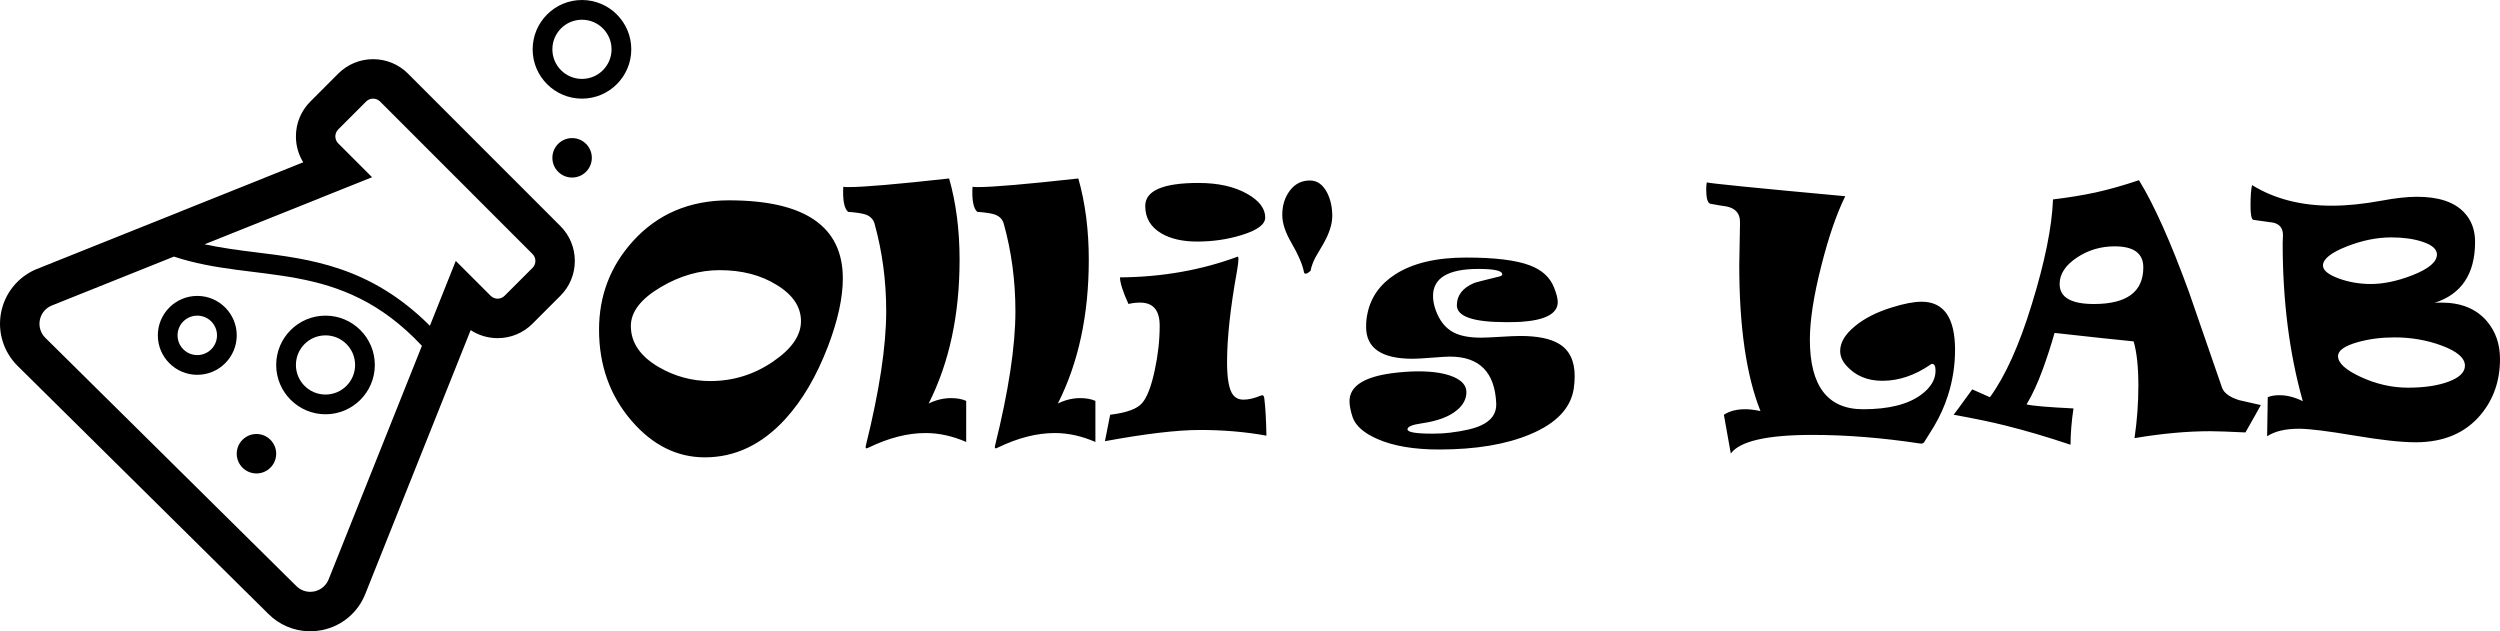 <?xml version="1.0" encoding="UTF-8" standalone="no"?>
<!-- Created with Inkscape (http://www.inkscape.org/) -->

<svg
   xmlns:dc="http://purl.org/dc/elements/1.1/"
   xmlns:cc="http://creativecommons.org/ns#"
   xmlns:rdf="http://www.w3.org/1999/02/22-rdf-syntax-ns#"
   xmlns:svg="http://www.w3.org/2000/svg"
   xmlns="http://www.w3.org/2000/svg"
   xmlns:sodipodi="http://sodipodi.sourceforge.net/DTD/sodipodi-0.dtd"
   xmlns:inkscape="http://www.inkscape.org/namespaces/inkscape"
   version="1.1"
   width="190.472"
   height="48.111"
   viewBox="0 0 190.472 48.111"
   preserveAspectRatio="none"
   id="svg3227"
   inkscape:version="0.48.4 r"
   sodipodi:docname="logo.svg">
  <defs
     id="defs3232" />
  <sodipodi:namedview
     pagecolor="#ffffff"
     bordercolor="#666666"
     borderopacity="1"
     objecttolerance="10"
     gridtolerance="10"
     guidetolerance="10"
     inkscape:pageopacity="0"
     inkscape:pageshadow="2"
     inkscape:window-width="1920"
     inkscape:window-height="1028"
     id="namedview3230"
     showgrid="false"
     fit-margin-top="0"
     fit-margin-left="0"
     fit-margin-right="0"
     fit-margin-bottom="0"
     inkscape:zoom="2.5448276"
     inkscape:cx="23.184282"
     inkscape:cy="-47.578487"
     inkscape:window-x="-8"
     inkscape:window-y="-8"
     inkscape:window-maximized="1"
     inkscape:current-layer="svg3227" />
  <path
     d="m 190.472,27.357 c -2e-5,1.641 -0.484,3.047 -1.453,4.219 -1.172,1.414 -2.832,2.121 -4.98,2.121 -1.086,0 -2.646,-0.172 -4.682,-0.516 -2.035,-0.344 -3.436,-0.516 -4.201,-0.516 -1.039,0 -1.848,0.191 -2.426,0.574 l 0.047,-2.977 c 0.234,-0.102 0.531,-0.152 0.891,-0.152 0.578,0 1.172,0.152 1.781,0.457 -1.023,-3.617 -1.535,-7.633 -1.535,-12.047 0,-0.062 0.004,-0.162 0.012,-0.299 0.008,-0.137 0.012,-0.236 0.012,-0.299 0,-0.531 -0.25,-0.852 -0.75,-0.961 -0.508,-0.07 -1.012,-0.141 -1.512,-0.211 -0.141,-0.047 -0.211,-0.406 -0.211,-1.078 0,-0.727 0.039,-1.25 0.117,-1.57 1.695,1.047 3.719,1.57 6.07,1.57 1.156,2e-5 2.43,-0.129 3.82,-0.387 1.039,-0.195 1.934,-0.293 2.684,-0.293 1.633,2e-5 2.824,0.395 3.574,1.184 0.562,0.586 0.844,1.336 0.844,2.25 -2e-5,2.438 -1.031,3.988 -3.094,4.652 0.109,-0.016 0.285,-0.023 0.527,-0.023 1.5,1e-5 2.652,0.469 3.457,1.406 0.672,0.781 1.008,1.746 1.008,2.895 z m -4.805,-7.969 c -2e-5,-0.406 -0.371,-0.73 -1.113,-0.973 -0.664,-0.219 -1.453,-0.328 -2.367,-0.328 -1.094,2e-5 -2.227,0.23 -3.398,0.691 -1.203,0.477 -1.805,0.961 -1.805,1.453 0,0.359 0.398,0.688 1.195,0.984 0.773,0.281 1.59,0.422 2.449,0.422 0.961,10e-6 2.008,-0.219 3.141,-0.656 1.266,-0.492 1.898,-1.023 1.898,-1.594 z m 2.133,8.473 c -2e-5,-0.586 -0.594,-1.098 -1.781,-1.535 -1.117,-0.414 -2.313,-0.621 -3.586,-0.621 -1,10e-6 -1.934,0.121 -2.801,0.363 -1,0.281 -1.5,0.637 -1.5,1.066 0,0.523 0.574,1.051 1.723,1.582 1.18,0.547 2.383,0.82 3.609,0.82 1.242,10e-6 2.275,-0.154 3.1,-0.463 0.824,-0.309 1.236,-0.713 1.236,-1.213 z m -15.551,3 c -0.25,0.461 -0.641,1.156 -1.172,2.086 -1.281,-0.062 -2.176,-0.094 -2.684,-0.094 -1.758,0 -3.68,0.176 -5.766,0.527 0.195,-1.344 0.293,-2.672 0.293,-3.984 -1e-5,-1.445 -0.121,-2.574 -0.363,-3.387 -1.289,-0.125 -3.297,-0.34 -6.023,-0.645 -0.258,0.914 -0.555,1.832 -0.891,2.754 -0.383,1.055 -0.797,1.953 -1.242,2.695 0.461,0.109 1.652,0.211 3.574,0.305 -0.148,1.008 -0.223,1.93 -0.223,2.766 -1.773,-0.594 -3.43,-1.082 -4.969,-1.465 -1.023,-0.258 -2.336,-0.531 -3.938,-0.82 0.219,-0.281 0.484,-0.641 0.797,-1.078 l 0.621,-0.855 c 0.281,0.117 0.73,0.316 1.348,0.598 1.18,-1.625 2.242,-3.984 3.188,-7.078 1,-3.242 1.539,-5.906 1.617,-7.992 1.164,-0.141 2.242,-0.316 3.234,-0.527 1.023,-0.227 2.129,-0.539 3.316,-0.938 1.156,1.883 2.426,4.723 3.809,8.52 0.633,1.836 1.473,4.266 2.52,7.289 0.148,0.406 0.582,0.723 1.301,0.949 0.555,0.125 1.105,0.25 1.652,0.375 z M 163.296,20.373 c -1e-5,-1.07 -0.727,-1.605 -2.18,-1.605 -1.055,2e-5 -2.008,0.281 -2.859,0.844 -0.891,0.586 -1.336,1.262 -1.336,2.027 0,1.016 0.871,1.523 2.613,1.523 2.508,10e-6 3.762,-0.93 3.762,-2.789 z m -14.344,6.293 c -1e-5,1.18 -0.18,2.332 -0.539,3.457 -0.258,0.812 -0.613,1.602 -1.066,2.367 -0.25,0.391 -0.496,0.785 -0.738,1.184 -0.062,0.102 -0.168,0.141 -0.316,0.117 -2.883,-0.438 -5.625,-0.656 -8.227,-0.656 -3.438,0 -5.504,0.473 -6.199,1.418 l -0.527,-2.953 c 0.422,-0.281 0.965,-0.422 1.629,-0.422 0.336,0 0.723,0.047 1.16,0.141 -1.078,-2.695 -1.617,-6.406 -1.617,-11.133 0,-0.352 0.01,-0.889 0.029,-1.611 0.019,-0.723 0.029,-1.275 0.029,-1.658 0,-0.664 -0.355,-1.062 -1.066,-1.195 -0.258,-0.031 -0.656,-0.098 -1.195,-0.199 -0.211,-0.055 -0.316,-0.43 -0.316,-1.125 0,-0.18 0.016,-0.348 0.047,-0.504 0.148,0.07 3.664,0.422 10.547,1.055 -0.664,1.352 -1.27,3.109 -1.816,5.273 -0.586,2.289 -0.879,4.172 -0.879,5.648 0,3.539 1.352,5.309 4.055,5.309 1.961,0 3.437,-0.371 4.43,-1.113 0.727,-0.539 1.09,-1.145 1.09,-1.816 -1e-5,-0.352 -0.086,-0.527 -0.258,-0.527 -0.039,0 -0.078,0.016 -0.117,0.047 -1.195,0.828 -2.422,1.242 -3.68,1.242 -1.148,0 -2.066,-0.391 -2.754,-1.172 -0.305,-0.344 -0.457,-0.711 -0.457,-1.102 -1e-5,-0.641 0.371,-1.266 1.113,-1.875 0.719,-0.602 1.66,-1.082 2.824,-1.441 0.922,-0.289 1.68,-0.434 2.273,-0.434 1.695,10e-6 2.543,1.227 2.543,3.68 z m -28.98,1.992 c -2e-5,0.32 -0.023,0.637 -0.07,0.949 -0.227,1.492 -1.332,2.652 -3.316,3.48 -1.836,0.773 -4.152,1.16 -6.949,1.16 -1.914,0 -3.477,-0.266 -4.688,-0.797 -1.039,-0.453 -1.672,-1.012 -1.898,-1.676 -0.156,-0.477 -0.234,-0.879 -0.234,-1.207 0,-1.133 1.078,-1.844 3.234,-2.133 0.727,-0.094 1.398,-0.141 2.016,-0.141 1.125,0 2.016,0.141 2.672,0.422 0.656,0.281 0.984,0.668 0.984,1.16 -1e-5,0.516 -0.238,0.973 -0.715,1.371 -0.594,0.5 -1.492,0.836 -2.695,1.008 -0.719,0.102 -1.078,0.254 -1.078,0.457 -10e-6,0.219 0.633,0.328 1.898,0.328 0.492,0 0.93,-0.023 1.312,-0.07 1.102,-0.133 1.91,-0.324 2.426,-0.574 0.781,-0.367 1.156,-0.918 1.125,-1.652 -0.102,-2.383 -1.277,-3.574 -3.527,-3.574 -0.227,0 -0.686,0.027 -1.377,0.082 -0.691,0.055 -1.182,0.082 -1.471,0.082 -2.359,0 -3.539,-0.809 -3.539,-2.426 0,-0.383 0.035,-0.727 0.105,-1.031 0.258,-1.242 0.965,-2.234 2.121,-2.977 1.328,-0.852 3.125,-1.277 5.391,-1.277 2.195,10e-6 3.816,0.199 4.863,0.598 0.914,0.344 1.523,0.898 1.828,1.664 0.195,0.477 0.293,0.852 0.293,1.125 -2e-5,0.883 -0.938,1.387 -2.812,1.512 -0.352,0.016 -0.734,0.023 -1.148,0.023 -2.484,0 -3.727,-0.43 -3.727,-1.289 -1e-5,-0.75 0.434,-1.312 1.301,-1.688 0.109,-0.047 0.758,-0.215 1.945,-0.504 0.141,-0.031 0.211,-0.086 0.211,-0.164 -10e-6,-0.273 -0.605,-0.41 -1.816,-0.41 -2.305,1e-5 -3.457,0.688 -3.457,2.062 -1e-5,0.32 0.062,0.664 0.188,1.031 0.289,0.828 0.742,1.406 1.359,1.734 0.508,0.273 1.207,0.41 2.098,0.41 0.305,10e-6 0.797,-0.021 1.477,-0.064 0.68,-0.043 1.187,-0.065 1.523,-0.065 1.312,10e-6 2.297,0.199 2.953,0.598 0.797,0.477 1.195,1.297 1.195,2.461 z M 101.503,16.459 c -10e-6,0.633 -0.238,1.359 -0.715,2.18 -0.188,0.32 -0.375,0.641 -0.562,0.961 -0.195,0.375 -0.32,0.719 -0.375,1.031 -0.164,0.148 -0.285,0.223 -0.363,0.223 -0.078,10e-6 -0.125,-0.039 -0.141,-0.117 -0.102,-0.57 -0.43,-1.332 -0.984,-2.285 -0.445,-0.766 -0.668,-1.461 -0.668,-2.086 0,-0.719 0.193,-1.334 0.58,-1.846 0.387,-0.512 0.896,-0.768 1.529,-0.768 0.555,2e-5 0.992,0.313 1.313,0.938 0.258,0.516 0.387,1.105 0.387,1.77 z m -5.109,0.117 c -1e-5,0.523 -0.602,0.969 -1.805,1.336 -1.063,0.328 -2.188,0.492 -3.375,0.492 -1.109,2e-5 -2.02,-0.207 -2.73,-0.621 -0.82,-0.484 -1.23,-1.18 -1.23,-2.086 -1e-5,-1.172 1.352,-1.758 4.055,-1.758 1.5,2e-5 2.738,0.277 3.715,0.832 0.914,0.516 1.371,1.117 1.371,1.805 z m 0.094,16.617 c -1.586,-0.289 -3.273,-0.434 -5.062,-0.434 -1.727,0 -4.141,0.285 -7.242,0.855 0.117,-0.578 0.25,-1.25 0.398,-2.016 1.25,-0.148 2.064,-0.447 2.443,-0.896 0.379,-0.449 0.697,-1.283 0.955,-2.502 0.25,-1.156 0.375,-2.285 0.375,-3.387 -10e-6,-1.172 -0.496,-1.758 -1.488,-1.758 -0.312,10e-6 -0.609,0.035 -0.891,0.105 -0.43,-0.945 -0.645,-1.621 -0.645,-2.027 3.203,-0.023 6.195,-0.551 8.977,-1.582 0.031,0.023 0.047,0.09 0.047,0.199 -1e-5,0.172 -0.039,0.484 -0.117,0.938 -0.5,2.766 -0.75,5.066 -0.75,6.902 -1e-5,1.273 0.152,2.105 0.457,2.496 0.187,0.242 0.453,0.363 0.797,0.363 0.391,0 0.836,-0.105 1.336,-0.316 0.141,-0.055 0.223,0.012 0.246,0.199 0.086,0.68 0.141,1.633 0.164,2.859 z m -13.031,0.48 c -1.039,-0.453 -2.07,-0.68 -3.094,-0.68 -1.367,0 -2.809,0.367 -4.324,1.102 -0.109,0.055 -0.18,0.074 -0.211,0.059 -0.039,-0.023 -0.043,-0.098 -0.012,-0.223 1.031,-4.156 1.547,-7.562 1.547,-10.219 0,-2.32 -0.297,-4.547 -0.891,-6.68 -0.094,-0.32 -0.312,-0.547 -0.656,-0.68 -0.266,-0.094 -0.719,-0.164 -1.359,-0.211 -0.297,-0.266 -0.418,-0.902 -0.363,-1.91 0.047,0.016 0.184,0.023 0.41,0.023 1.156,2e-5 3.707,-0.219 7.652,-0.656 0.531,1.859 0.797,3.926 0.797,6.199 -1e-5,4.188 -0.785,7.836 -2.355,10.945 0.562,-0.273 1.129,-0.41 1.699,-0.41 0.453,0 0.84,0.07 1.16,0.211 z m -9.844,0 c -1.039,-0.453 -2.07,-0.68 -3.094,-0.68 -1.367,0 -2.809,0.367 -4.324,1.102 -0.109,0.055 -0.18,0.074 -0.211,0.059 -0.039,-0.023 -0.043,-0.098 -0.012,-0.223 1.031,-4.156 1.547,-7.562 1.547,-10.219 0,-2.32 -0.297,-4.547 -0.891,-6.68 -0.094,-0.32 -0.312,-0.547 -0.656,-0.68 -0.266,-0.094 -0.719,-0.164 -1.359,-0.211 -0.297,-0.266 -0.418,-0.902 -0.363,-1.91 0.047,0.016 0.184,0.023 0.41,0.023 1.156,2e-5 3.707,-0.219 7.652,-0.656 0.531,1.859 0.797,3.926 0.797,6.199 -1e-5,4.188 -0.785,7.836 -2.355,10.945 0.562,-0.273 1.129,-0.41 1.699,-0.41 0.453,0 0.84,0.07 1.16,0.211 z M 64.214,21.216 c -2e-5,1.461 -0.375,3.18 -1.125,5.156 -0.867,2.273 -1.953,4.125 -3.258,5.555 -1.781,1.945 -3.824,2.918 -6.129,2.918 -2.117,-1e-5 -3.977,-0.926 -5.578,-2.777 -1.656,-1.922 -2.484,-4.238 -2.484,-6.949 0,-2.586 0.855,-4.828 2.566,-6.727 1.883,-2.086 4.324,-3.129 7.324,-3.129 5.789,1e-5 8.684,1.984 8.684,5.953 z m -3.188,3.258 c -1e-5,-1.094 -0.617,-2.016 -1.852,-2.766 -1.203,-0.75 -2.652,-1.125 -4.348,-1.125 -1.531,1e-5 -3.023,0.43 -4.477,1.289 -1.523,0.898 -2.285,1.887 -2.285,2.965 -10e-6,1.258 0.707,2.301 2.121,3.129 1.227,0.711 2.535,1.066 3.926,1.066 1.75,0 3.348,-0.496 4.793,-1.488 1.414,-0.961 2.121,-1.984 2.121,-3.07 z"
     id="path4586"
     visibility="false"
     inkscape:connector-curvature="0"
     style="fill:#000000" />
  <g
     id="g3333"
     transform="matrix(1.503,0,0,1.503,7.5199236e-4,0)">
    <g
       id="icomoon-ignore" />
    <path
       id="path3325"
       d="M 20.682,3.732 C 20.209,3.26 19.582,3 18.914,3 18.246,3 17.619,3.26 17.144,3.733 l -1.41,1.412 C 15.261,5.617 15,6.245 15,6.914 c 0,0.471 0.129,0.922 0.371,1.313 L 1.794,13.666 c -0.908,0.399 -1.559,1.218 -1.742,2.189 -0.185,0.977 0.125,1.979 0.834,2.687 l 12.72,12.58 c 0.548,0.548 1.276,0.859 2.045,0.877 C 15.669,32 15.711,32 15.729,32 c 0.202,0 0.407,-0.021 0.61,-0.062 0.994,-0.206 1.808,-0.893 2.177,-1.828 l 5.342,-13.376 c 0.402,0.265 0.875,0.407 1.367,0.407 0.67,0 1.297,-0.261 1.768,-0.733 L 28.4,15 c 0.477,-0.474 0.738,-1.103 0.738,-1.773 0,-0.67 -0.262,-1.3 -0.732,-1.768 L 20.682,3.732 z m -4.023,25.635 c -0.124,0.313 -0.397,0.544 -0.727,0.612 -0.076,0.016 -0.153,0.022 -0.229,0.021 -0.254,-0.006 -0.499,-0.108 -0.682,-0.292 L 2.293,17.12 C 2.059,16.887 1.956,16.553 2.018,16.227 2.079,15.903 2.297,15.629 2.6,15.497 l 6.217,-2.49 c 4.189,1.393 8.379,0.051 12.57,4.522 L 16.659,29.367 z M 26.992,13.58 25.578,14.993 c -0.195,0.196 -0.512,0.196 -0.707,0 l -1.768,-1.767 -1.432,3.589 0.119,-0.303 C 18.78,13.507 15.721,13.128 12.961,12.789 12.074,12.68 11.214,12.566 10.369,12.384 L 18.86,8.983 17.145,7.268 c -0.195,-0.195 -0.195,-0.512 0,-0.707 l 1.414,-1.415 c 0.195,-0.195 0.512,-0.195 0.707,0 l 7.725,7.727 c 0.198,0.195 0.198,0.512 0.001,0.707 z M 16.5,21 C 17.878,21 19,19.879 19,18.5 19,17.121 17.879,16 16.5,16 15.121,16 14,17.121 14,18.5 c 0,1.379 1.122,2.5 2.5,2.5 z m 0,-4 C 17.328,17 18,17.672 18,18.5 18,19.328 17.328,20 16.5,20 15.671,20 15,19.328 15,18.5 15,17.672 15.671,17 16.5,17 z M 29.5,0 C 28.121,0 27,1.121 27,2.5 27,3.879 28.121,5 29.5,5 30.879,5 32,3.879 32,2.5 32,1.121 30.879,0 29.5,0 z m 0,4 C 28.672,4 28,3.328 28,2.5 28,1.672 28.672,1 29.5,1 30.328,1 31,1.672 31,2.5 31,3.328 30.328,4 29.5,4 z M 8,17 c 0,1.103 0.897,2 2,2 1.103,0 2,-0.897 2,-2 0,-1.103 -0.897,-2 -2,-2 -1.103,0 -2,0.897 -2,2 z m 2,-1 c 0.552,0 1,0.447 1,1 0,0.553 -0.448,1 -1,1 -0.552,0 -1,-0.447 -1,-1 0,-0.553 0.448,-1 1,-1 z m 2,7 c 0,-0.552 0.448,-1 1,-1 0.552,0 1,0.448 1,1 0,0.552 -0.448,1 -1,1 -0.552,0 -1,-0.448 -1,-1 z M 28,8 c 0,-0.552 0.448,-1 1,-1 0.552,0 1,0.448 1,1 0,0.552 -0.448,1 -1,1 -0.552,0 -1,-0.448 -1,-1 z"
       inkscape:connector-curvature="0"
       style="fill:#000000" />
  </g>
</svg>
